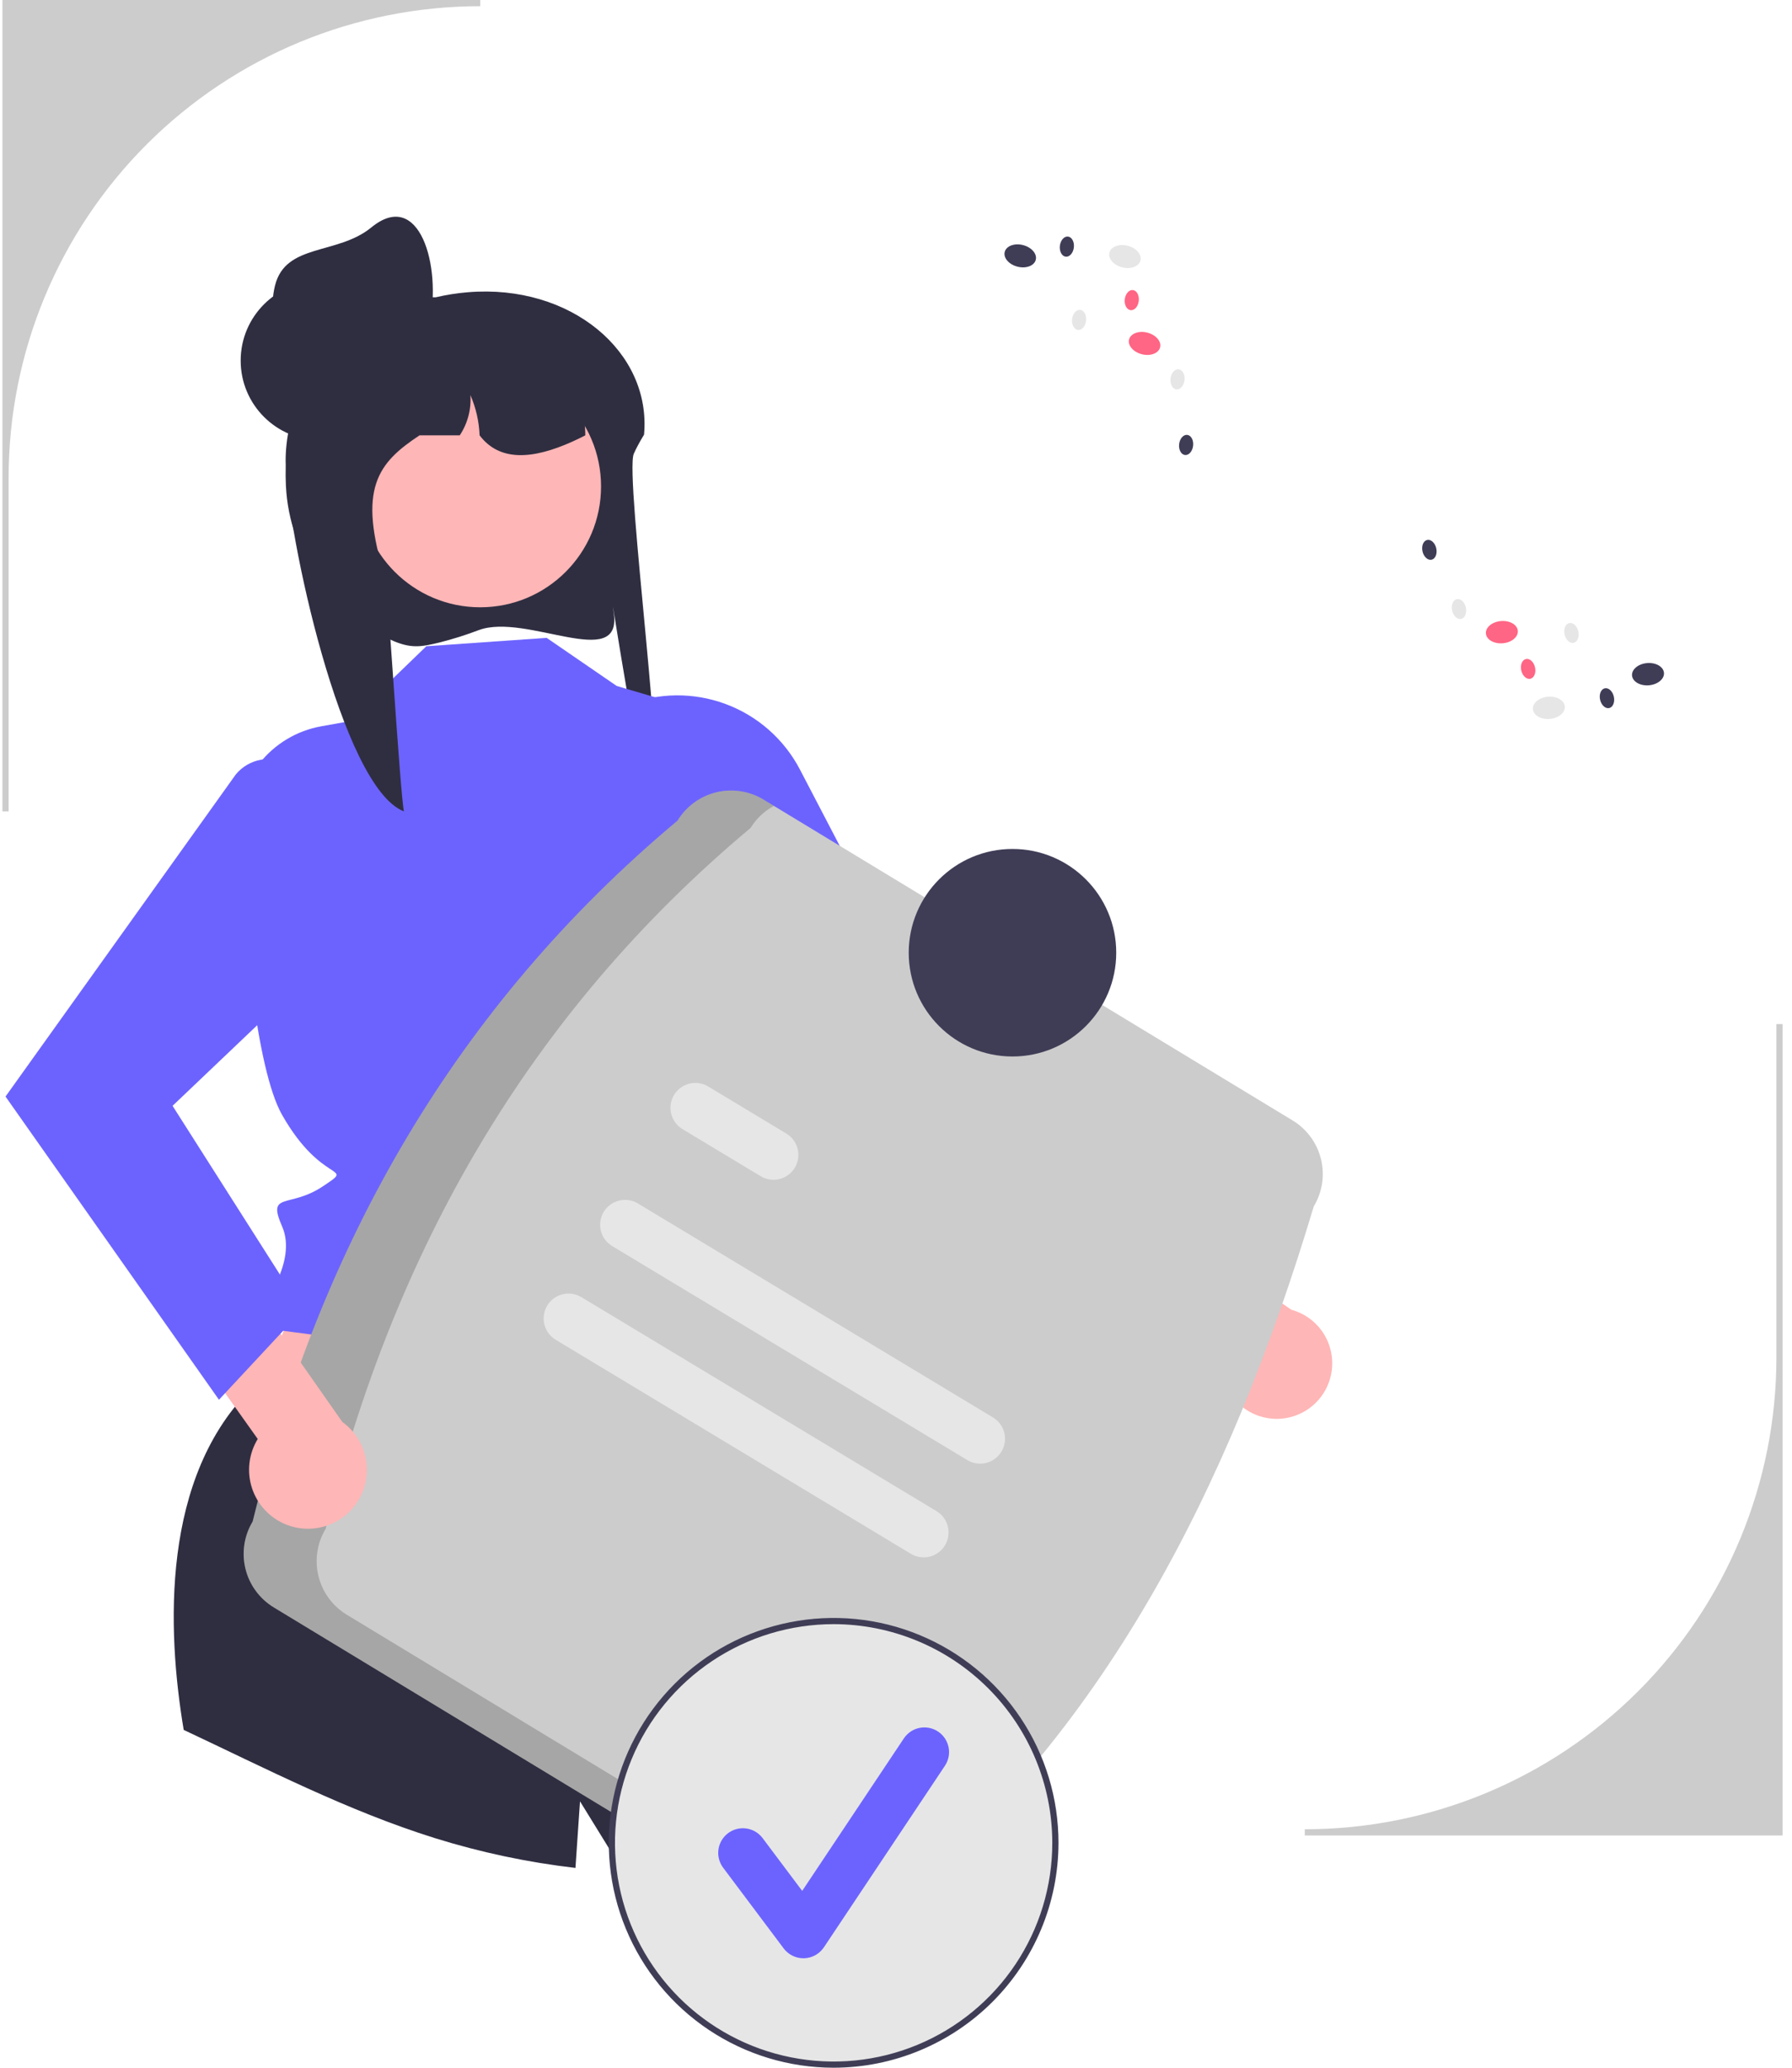 <svg width="169" height="195" viewBox="0 0 169 195" fill="none" xmlns="http://www.w3.org/2000/svg">
<g clip-path="url(#clip0_52_365)">
<path d="M168.112 173.096H123.051V172.512C134.847 172.512 146.16 167.826 154.502 159.484C162.843 151.142 167.529 139.827 167.529 128.03V96.578H168.112V173.096Z" fill="#CCCCCC"/>
<path d="M45.161 59.42C43.964 59.876 42.74 60.263 41.498 60.578C39.857 60.978 38.93 61.164 37.346 60.549C37.29 60.527 37.237 60.506 37.187 60.485C34.185 59.208 31.618 57.086 29.8 54.377C27.981 51.668 26.99 48.488 26.946 45.225C26.938 45.114 26.938 44.996 26.938 44.881C26.936 44.328 26.963 43.775 27.017 43.225C27.086 42.475 27.206 41.731 27.376 40.998L27.36 40.995C26.077 39.684 25.584 37.887 25.748 36.082C25.86 34.858 26.248 33.675 26.883 32.623C27.519 31.572 28.385 30.677 29.416 30.009C31.031 28.993 32.853 28.35 34.749 28.126C35.258 28.067 35.77 28.038 36.282 28.037H41.095C42.089 27.804 43.099 27.645 44.117 27.561H44.125C53.812 26.757 61.452 33.18 60.739 40.995C60.734 41.004 60.726 41.012 60.721 41.021C60.515 41.357 60.333 41.675 60.172 41.98C60.016 42.264 59.884 42.536 59.771 42.794C58.887 44.792 63.088 75.783 61.581 76.254C60.723 76.521 57.266 53.459 57.886 57.845C58.668 63.346 49.624 57.77 45.161 59.42Z" fill="#2F2E41"/>
<path d="M59.755 115.443L73.183 144.054L21.527 138.822L32.31 111.355L59.755 115.443Z" fill="#FFB6B6"/>
<path d="M86.712 172.808C77.729 175.798 68.263 177.066 58.81 176.545L54.699 169.878C54.699 169.878 54.527 172.361 54.27 176.157C49.77 175.636 45.329 174.694 41.005 173.345C32.804 170.78 25.117 166.806 17.324 163.141C15.746 153.731 15.154 139.221 23.88 130.774L70.847 139.382C70.847 139.382 78.383 145.019 76.367 147.038C74.351 149.054 74.039 148.742 75.363 150.067C76.688 151.391 79.55 153.162 79.579 154.321C79.591 154.773 82.803 162.975 86.712 172.808Z" fill="#2F2E41"/>
<path d="M51.553 60.154L40.206 60.946L32.872 68.034L30.304 68.493C27.995 68.904 25.917 70.149 24.465 71.991C23.013 73.833 22.287 76.143 22.425 78.485C22.953 87.437 24.136 100.814 26.609 105.154C30.442 111.883 33.609 109.772 30.442 111.883C27.276 113.994 25.15 112.335 26.609 115.672C28.067 119.009 24.637 123.289 24.637 123.289L23.271 124.655L24.72 125.248L70.872 131.254C70.872 131.254 66.881 113.31 69.377 108.901C71.873 104.493 77.924 91.168 72.523 85.954L67.243 67.37L58.16 64.691L51.553 60.154Z" fill="#6C63FF"/>
<path d="M120.243 133.806C119.483 133.782 118.738 133.593 118.059 133.252C117.38 132.912 116.783 132.428 116.309 131.834C115.835 131.24 115.496 130.55 115.315 129.812C115.133 129.075 115.115 128.306 115.26 127.56L93.611 112.897L96.194 105.911L121.78 123.515C123.017 123.852 124.087 124.632 124.788 125.706C125.489 126.78 125.771 128.074 125.582 129.343C125.392 130.611 124.744 131.766 123.76 132.589C122.776 133.411 121.525 133.844 120.243 133.806Z" fill="#FFB6B6"/>
<path d="M59.095 66.492L55.949 67.738L72.731 100.517L107.471 124.2L112.479 115.736L86.034 92.891L75.447 72.584C73.957 69.726 71.461 67.522 68.441 66.397C65.421 65.272 62.091 65.306 59.095 66.492Z" fill="#6C63FF"/>
<path d="M45.289 57.272C51.582 57.272 56.683 52.17 56.683 45.876C56.683 39.583 51.582 34.481 45.289 34.481C38.996 34.481 33.895 39.583 33.895 45.876C33.895 52.17 38.996 57.272 45.289 57.272Z" fill="#FFB6B6"/>
<path d="M55.198 41.057C55.008 41.158 54.82 41.25 54.63 41.342C54.432 41.437 54.235 41.532 54.034 41.622C50.221 43.351 47.115 43.543 45.231 41.057C45.179 39.749 44.885 38.462 44.363 37.262C44.455 38.603 44.101 39.938 43.357 41.057H39.562C35.654 43.652 33.649 46.035 36.361 54.551C36.538 55.111 37.749 74.99 38.095 76.518C32.179 74.248 27.075 50.149 26.946 43.799C26.938 43.697 26.938 43.588 26.938 43.483C26.936 42.974 26.963 42.466 27.017 41.96C27.087 41.269 27.207 40.585 27.376 39.912L27.36 39.909C26.758 39.334 26.299 38.625 26.019 37.841C25.739 37.057 25.646 36.218 25.748 35.391C26.74 34.091 27.969 32.99 29.369 32.145C30.641 31.528 31.968 31.03 33.332 30.656C33.366 30.648 33.395 30.64 33.43 30.632C33.847 30.519 34.274 30.416 34.702 30.326C35.583 30.142 36.473 30.007 37.37 29.922C37.435 29.92 37.499 29.915 37.557 29.915C37.915 29.915 38.267 30.011 38.575 30.194C38.578 30.194 38.578 30.197 38.583 30.197C38.88 30.374 39.125 30.624 39.297 30.924C39.468 31.223 39.56 31.562 39.562 31.907H43.79C43.946 31.907 44.101 31.912 44.257 31.92C50.144 32.155 54.876 34.673 55.179 40.461C55.193 40.661 55.198 40.857 55.198 41.057Z" fill="#2F2E41"/>
<path d="M30.204 41.515C34.35 41.515 37.71 38.154 37.71 34.008C37.71 29.862 34.35 26.5 30.204 26.5C26.058 26.5 22.697 29.862 22.697 34.008C22.697 38.154 26.058 41.515 30.204 41.515Z" fill="#2F2E41"/>
<path d="M40.51 30.535C39.657 34.593 35.449 37.02 31.424 36.027C29.491 35.55 27.827 34.325 26.797 32.621C25.767 30.917 25.456 28.874 25.933 26.941C26.926 22.915 31.811 24.076 35.019 21.449C39.556 17.733 41.66 25.064 40.51 30.535Z" fill="#2F2E41"/>
<path d="M23.831 143.483C30.229 117.39 42.906 94.963 63.899 77.391C64.712 76.055 66.021 75.095 67.54 74.722C69.06 74.35 70.665 74.596 72.003 75.405L121.911 105.669C123.247 106.482 124.207 107.791 124.579 109.311C124.952 110.83 124.706 112.435 123.897 113.774C115.884 140.548 103.882 163.781 83.829 179.866C83.016 181.202 81.707 182.162 80.188 182.535C78.668 182.907 77.064 182.661 75.725 181.852L25.817 151.588C24.481 150.775 23.521 149.466 23.149 147.946C22.776 146.427 23.022 144.822 23.831 143.483Z" fill="#CCCCCC"/>
<path opacity="0.2" d="M32.702 152.277C31.365 151.464 30.406 150.155 30.033 148.635C29.661 147.116 29.907 145.511 30.716 144.172C37.114 118.079 49.79 95.652 70.784 78.081C71.322 77.205 72.081 76.488 72.985 76.001L72.003 75.405C70.665 74.596 69.06 74.35 67.54 74.722C66.021 75.095 64.712 76.055 63.899 77.391C42.906 94.963 30.229 117.39 23.831 143.483C23.022 144.822 22.776 146.427 23.149 147.946C23.521 149.466 24.481 150.775 25.817 151.588L75.725 181.852C76.613 182.386 77.627 182.677 78.664 182.693C79.7 182.709 80.723 182.451 81.627 181.945L32.702 152.277Z" fill="#121213"/>
<path d="M91.231 137.699L57.731 117.511C57.199 117.189 56.816 116.67 56.666 116.066C56.517 115.462 56.613 114.824 56.934 114.291C57.255 113.758 57.775 113.375 58.378 113.225C58.981 113.075 59.62 113.17 60.153 113.49L93.653 133.678C94.184 134 94.566 134.52 94.714 135.123C94.863 135.726 94.766 136.364 94.446 136.896C94.125 137.428 93.607 137.811 93.004 137.962C92.402 138.112 91.764 138.018 91.231 137.699Z" fill="#E6E6E6"/>
<path d="M71.742 110.928L64.372 106.487C63.838 106.167 63.453 105.648 63.301 105.045C63.15 104.441 63.244 103.802 63.563 103.268C63.883 102.733 64.401 102.348 65.005 102.196C65.609 102.045 66.248 102.139 66.782 102.458L66.795 102.466L74.165 106.907C74.696 107.23 75.077 107.749 75.226 108.352C75.375 108.956 75.278 109.593 74.958 110.125C74.637 110.657 74.118 111.041 73.516 111.191C72.913 111.342 72.275 111.247 71.742 110.928Z" fill="#E6E6E6"/>
<path d="M85.906 146.536L52.406 126.349C51.873 126.028 51.49 125.508 51.339 124.905C51.189 124.301 51.285 123.663 51.605 123.129C51.926 122.596 52.444 122.212 53.048 122.061C53.651 121.91 54.29 122.005 54.824 122.325L54.828 122.328L88.329 142.516C88.859 142.838 89.241 143.358 89.39 143.961C89.538 144.564 89.442 145.201 89.121 145.734C88.8 146.266 88.282 146.649 87.68 146.799C87.077 146.95 86.439 146.855 85.906 146.536Z" fill="#E6E6E6"/>
<path d="M95.485 99.634C100.889 99.634 105.27 95.253 105.27 89.848C105.27 84.444 100.889 80.062 95.485 80.062C90.081 80.062 85.7 84.444 85.7 89.848C85.7 95.253 90.081 99.634 95.485 99.634Z" fill="#3F3D56"/>
<path d="M78.618 194.708C90.169 194.708 99.532 185.344 99.532 173.792C99.532 162.24 90.169 152.876 78.618 152.876C67.068 152.876 57.705 162.24 57.705 173.792C57.705 185.344 67.068 194.708 78.618 194.708Z" fill="#E6E6E6"/>
<path d="M78.619 195C74.425 195 70.325 193.756 66.838 191.426C63.351 189.095 60.633 185.783 59.028 181.908C57.423 178.033 57.003 173.769 57.821 169.655C58.639 165.541 60.659 161.762 63.624 158.796C66.59 155.83 70.368 153.81 74.482 152.992C78.595 152.173 82.859 152.593 86.734 154.199C90.608 155.804 93.92 158.522 96.25 162.01C98.58 165.497 99.824 169.597 99.824 173.792C99.818 179.415 97.582 184.805 93.606 188.781C89.631 192.757 84.241 194.994 78.619 195ZM78.619 153.168C74.54 153.168 70.553 154.377 67.162 156.644C63.771 158.91 61.128 162.131 59.567 165.9C58.006 169.668 57.598 173.815 58.393 177.816C59.189 181.816 61.153 185.491 64.037 188.376C66.921 191.26 70.596 193.224 74.596 194.02C78.596 194.816 82.742 194.407 86.51 192.846C90.279 191.285 93.499 188.642 95.765 185.25C98.031 181.859 99.24 177.871 99.24 173.792C99.234 168.324 97.06 163.082 93.194 159.215C89.328 155.349 84.086 153.174 78.619 153.168Z" fill="#3F3D56"/>
<path d="M75.766 184.678C75.405 184.678 75.048 184.594 74.725 184.432C74.402 184.271 74.121 184.036 73.905 183.747L68.199 176.139C68.016 175.894 67.882 175.616 67.806 175.32C67.73 175.024 67.713 174.716 67.756 174.413C67.799 174.111 67.902 173.819 68.057 173.556C68.213 173.293 68.419 173.063 68.663 172.88C68.908 172.697 69.186 172.563 69.482 172.487C69.778 172.412 70.087 172.395 70.389 172.438C70.692 172.482 70.983 172.584 71.246 172.74C71.509 172.896 71.738 173.102 71.921 173.347L75.654 178.324L85.241 163.942C85.411 163.688 85.629 163.469 85.882 163.299C86.136 163.129 86.421 163.011 86.721 162.951C87.02 162.891 87.329 162.891 87.628 162.95C87.928 163.01 88.213 163.127 88.467 163.297C88.722 163.466 88.94 163.684 89.11 163.938C89.28 164.192 89.398 164.477 89.458 164.776C89.518 165.076 89.518 165.384 89.459 165.684C89.4 165.984 89.282 166.269 89.113 166.523L77.702 183.642C77.495 183.952 77.218 184.207 76.892 184.387C76.566 184.567 76.202 184.667 75.831 184.677C75.809 184.678 75.787 184.678 75.766 184.678Z" fill="#6C63FF"/>
<path d="M146.159 67.799C146.99 67.728 147.624 67.202 147.574 66.624C147.525 66.045 146.811 65.634 145.98 65.705C145.149 65.776 144.515 66.303 144.565 66.881C144.614 67.459 145.328 67.87 146.159 67.799Z" fill="#E6E6E6"/>
<path d="M155.509 64.627C156.34 64.556 156.974 64.029 156.925 63.451C156.875 62.873 156.161 62.462 155.33 62.533C154.499 62.604 153.866 63.13 153.915 63.709C153.965 64.287 154.678 64.698 155.509 64.627Z" fill="#3F3D56"/>
<path d="M141.727 60.664C142.558 60.593 143.191 60.067 143.142 59.489C143.093 58.911 142.379 58.499 141.548 58.571C140.717 58.642 140.083 59.168 140.132 59.746C140.182 60.324 140.896 60.735 141.727 60.664Z" fill="#FF6584"/>
<path d="M137.805 58.365C138.162 58.285 138.358 57.802 138.242 57.288C138.126 56.774 137.742 56.422 137.384 56.503C137.026 56.584 136.831 57.066 136.947 57.581C137.063 58.095 137.447 58.446 137.805 58.365Z" fill="#E6E6E6"/>
<path d="M135.012 52.784C135.37 52.703 135.566 52.221 135.45 51.707C135.333 51.193 134.949 50.841 134.591 50.922C134.234 51.003 134.038 51.485 134.154 51.999C134.27 52.514 134.655 52.865 135.012 52.784Z" fill="#3F3D56"/>
<path d="M148.41 60.622C148.768 60.541 148.964 60.059 148.847 59.545C148.731 59.03 148.347 58.679 147.989 58.76C147.632 58.841 147.436 59.323 147.552 59.837C147.668 60.352 148.052 60.703 148.41 60.622Z" fill="#E6E6E6"/>
<path d="M144.326 64.013C144.683 63.932 144.879 63.45 144.763 62.935C144.647 62.421 144.263 62.07 143.905 62.151C143.547 62.232 143.352 62.714 143.468 63.228C143.584 63.742 143.968 64.094 144.326 64.013Z" fill="#FF6584"/>
<path d="M151.761 66.775C152.118 66.694 152.314 66.212 152.198 65.698C152.082 65.183 151.698 64.832 151.34 64.913C150.982 64.994 150.787 65.476 150.903 65.99C151.019 66.504 151.403 66.856 151.761 66.775Z" fill="#3F3D56"/>
<path d="M107.554 24.566C107.697 24.003 107.157 23.381 106.348 23.176C105.54 22.971 104.769 23.261 104.626 23.823C104.484 24.386 105.024 25.008 105.832 25.213C106.641 25.418 107.412 25.128 107.554 24.566Z" fill="#E6E6E6"/>
<path d="M97.681 24.502C97.823 23.939 97.283 23.317 96.475 23.112C95.666 22.907 94.895 23.197 94.753 23.76C94.61 24.322 95.15 24.944 95.959 25.149C96.767 25.354 97.538 25.064 97.681 24.502Z" fill="#3F3D56"/>
<path d="M109.407 32.758C109.55 32.196 109.01 31.574 108.201 31.369C107.393 31.164 106.622 31.454 106.479 32.016C106.337 32.579 106.877 33.201 107.685 33.406C108.494 33.611 109.265 33.321 109.407 32.758Z" fill="#FF6584"/>
<path d="M111.708 35.847C111.767 35.324 111.519 34.866 111.155 34.825C110.79 34.784 110.447 35.176 110.389 35.7C110.33 36.224 110.578 36.682 110.943 36.722C111.307 36.763 111.65 36.371 111.708 35.847Z" fill="#E6E6E6"/>
<path d="M112.52 42.035C112.579 41.511 112.331 41.054 111.967 41.013C111.602 40.972 111.259 41.364 111.201 41.888C111.142 42.412 111.39 42.87 111.755 42.91C112.119 42.951 112.462 42.559 112.52 42.035Z" fill="#3F3D56"/>
<path d="M102.426 30.243C102.485 29.719 102.237 29.261 101.872 29.221C101.508 29.18 101.165 29.572 101.106 30.096C101.048 30.619 101.296 31.077 101.66 31.118C102.025 31.159 102.368 30.767 102.426 30.243Z" fill="#E6E6E6"/>
<path d="M107.395 28.376C107.454 27.852 107.206 27.394 106.841 27.354C106.477 27.313 106.134 27.705 106.075 28.229C106.017 28.753 106.265 29.21 106.629 29.251C106.994 29.292 107.336 28.9 107.395 28.376Z" fill="#FF6584"/>
<path d="M101.274 23.332C101.332 22.808 101.084 22.351 100.72 22.31C100.356 22.269 100.013 22.661 99.954 23.185C99.896 23.709 100.144 24.167 100.508 24.207C100.872 24.248 101.215 23.856 101.274 23.332Z" fill="#3F3D56"/>
<path d="M0.812 76.518H0.229V0H45.289V0.584C33.493 0.584 22.18 5.27 13.839 13.612C5.498 21.954 0.812 33.269 0.812 45.066V76.518Z" fill="#CCCCCC"/>
<path d="M26.943 143.759C26.198 143.454 25.527 142.99 24.979 142.4C24.43 141.81 24.016 141.107 23.765 140.341C23.514 139.575 23.433 138.764 23.527 137.963C23.62 137.163 23.887 136.392 24.307 135.705L8.231 113.103L13.388 107.119L32.286 134.103C33.391 134.897 34.165 136.069 34.463 137.396C34.761 138.724 34.562 140.114 33.904 141.305C33.245 142.495 32.173 143.402 30.89 143.855C29.607 144.307 28.203 144.273 26.943 143.759Z" fill="#FFB6B6"/>
<path d="M27.312 72.137C26.499 71.658 25.542 71.485 24.612 71.649C23.683 71.812 22.842 72.302 22.241 73.03L0.52 103.412L20.65 132.006L28.527 123.545L16.274 104.287L32.559 88.781C33.897 85.849 34.101 82.525 33.132 79.451C32.163 76.377 30.09 73.771 27.312 72.137Z" fill="#6C63FF"/>
</g>
<defs>
<clipPath id="clip0_52_365">
<rect width="167.884" height="195" fill="white" transform="translate(0.229)"/>
</clipPath>
</defs>
</svg>
